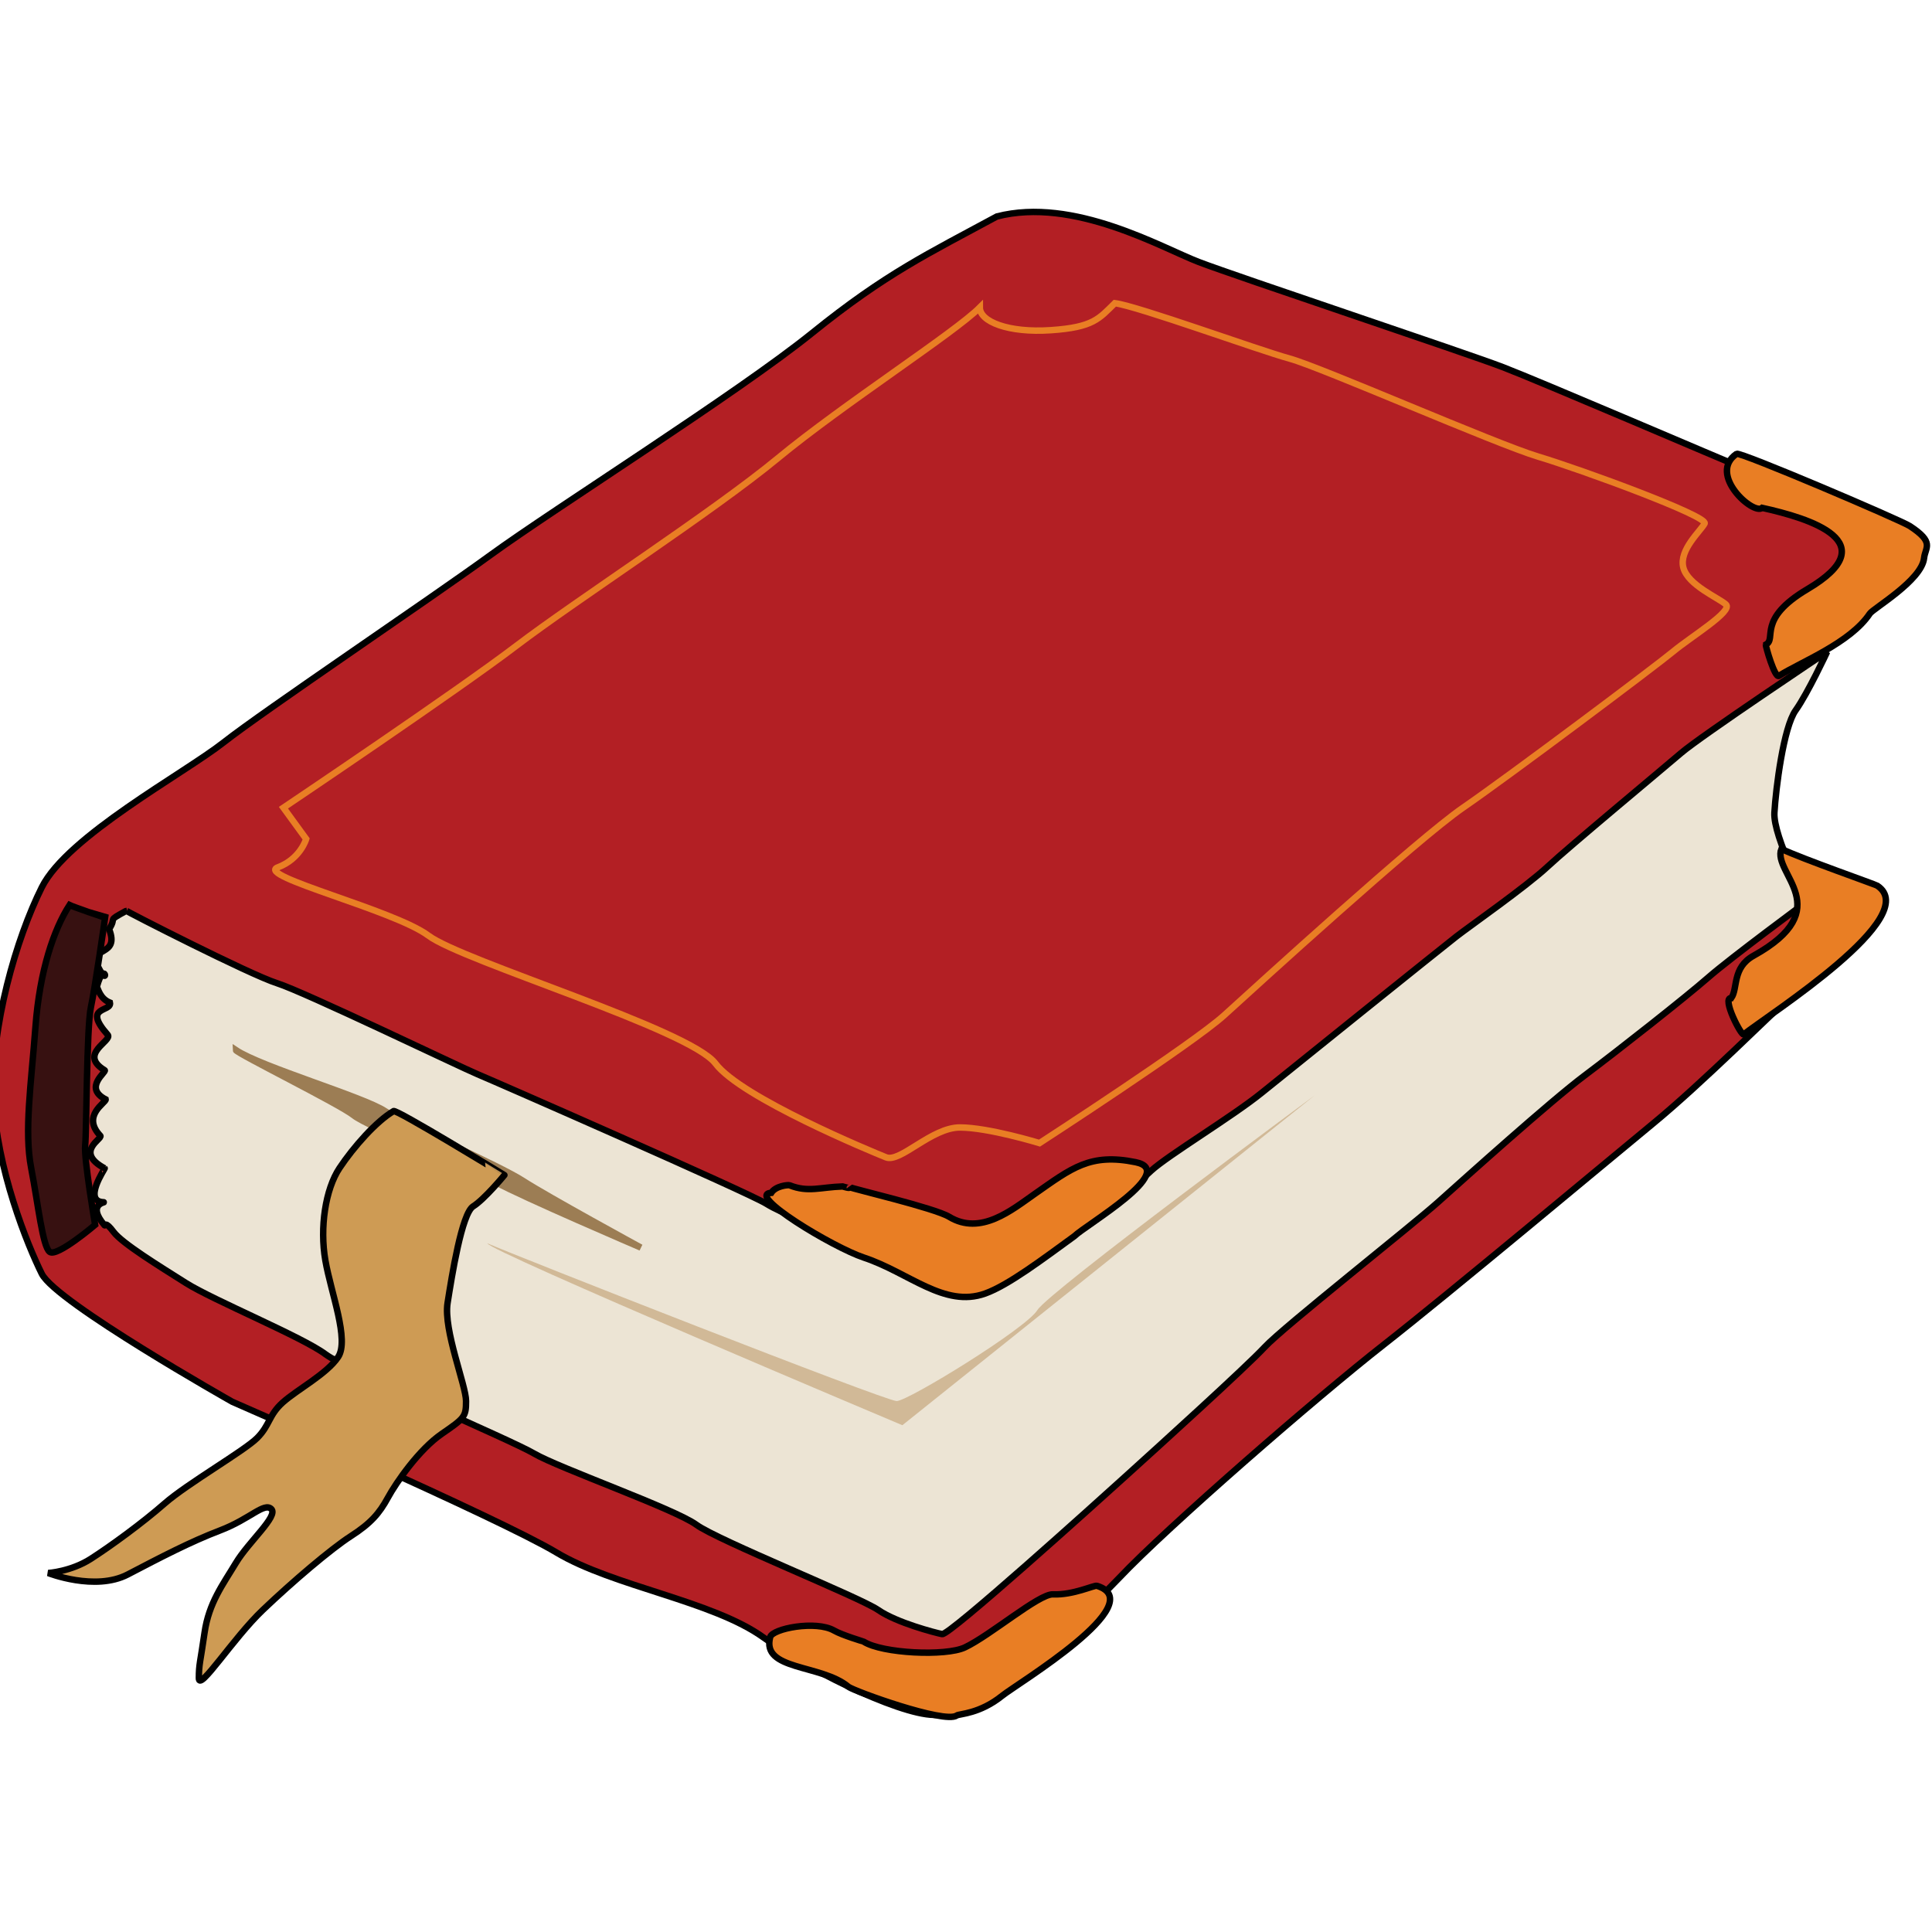 <?xml version="1.0" encoding="utf-8"?>
<!-- Generator: Adobe Illustrator 15.1.0, SVG Export Plug-In . SVG Version: 6.00 Build 0)  -->
<!DOCTYPE svg PUBLIC "-//W3C//DTD SVG 1.1//EN" "http://www.w3.org/Graphics/SVG/1.1/DTD/svg11.dtd">
<svg version="1.1" id="_x23_Layer_1" xmlns="http://www.w3.org/2000/svg" xmlns:xlink="http://www.w3.org/1999/xlink" x="0px"
	 y="0px" width="300px" height="300px" viewBox="0 0 300 300" enable-background="new 0 0 300 300" xml:space="preserve">
<path fill-rule="evenodd" clip-rule="evenodd" fill="#B31F24" stroke="#000000" stroke-width="1" stroke-linecap="round" stroke-miterlimit="2.613" d="
	M154.792,33.616c-10.592,5.737-17.213,8.827-28.688,18.096c-11.475,9.269-40.164,27.364-49.874,34.426s-35.31,24.275-41.488,29.13
	c-6.179,4.855-24.275,14.565-28.247,22.509c-3.973,7.945-7.945,21.627-7.503,32.662s5.296,22.95,7.503,27.364
	c2.207,4.414,29.571,19.861,29.571,19.861s41.488,18.096,50.315,23.393c8.827,5.296,24.275,7.503,32.22,13.24
	c7.944,5.738,22.951,12.8,27.365,11.917s20.303-13.241,27.806-21.186s30.895-28.247,41.047-36.191
	c10.151-7.944,34.427-28.248,41.93-34.427s18.096-16.771,23.833-22.068c5.738-5.296,13.241-9.709,11.476-12.799
	c-1.766-3.09-13.413-5.54-16.062-7.305c-2.648-1.766,2.821-29.329,5.027-32.86c2.207-3.531,6.18-13.683,5.297-16.772
	s-8.827-7.062-14.124-9.269c-5.297-2.207-33.102-14.124-38.84-16.331c-5.738-2.207-41.488-14.124-47.227-16.331
	C180.392,38.471,166.709,30.526,154.792,33.616z"/>
<path fill-rule="evenodd" clip-rule="evenodd" fill="none" stroke="#E97E24" stroke-width="1" stroke-linecap="round" stroke-miterlimit="2.613" d="
	M152.145,47.74c-3.973,3.972-21.186,15.006-31.337,23.392c-10.151,8.386-31.336,22.068-40.605,29.13
	c-9.269,7.062-36.192,25.158-36.192,25.158l3.531,4.855c0,0-0.882,3.089-4.414,4.414c-3.531,1.324,18.096,6.621,23.393,10.593
	s40.605,14.565,44.578,19.861c3.973,5.297,24.275,13.683,26.482,14.565c2.207,0.883,7.062-4.635,11.476-4.635
	c4.414,0,12.358,2.428,12.358,2.428s23.833-15.448,28.688-19.861c4.855-4.414,30.013-27.365,37.074-32.22
	c7.063-4.855,30.014-22.068,32.661-24.275c2.648-2.207,9.306-6.252,8.166-7.282c-1.141-1.03-5.926-3.006-6.62-5.738
	c-0.695-2.732,2.721-5.701,3.31-6.841c0.588-1.14-19.2-8.386-25.82-10.372c-6.62-1.986-33.765-13.903-38.619-15.228
	c-4.854-1.324-23.613-8.165-27.144-8.606c-2.455,2.4-3.316,3.746-9.931,4.193C156.563,51.717,152.145,49.946,152.145,47.74z"/>
<path fill-rule="evenodd" clip-rule="evenodd" fill="#ECE4D4" stroke="#000000" stroke-width="1" stroke-linecap="round" stroke-miterlimit="2.613" d="
	M19.625,141.42c-3.22,1.763-1.38,0.849-2.687,2.85c1.749,4.427-3.355,2.528-1.67,5.92c1.751,3.525,1.029-1.589-0.24,3.071
	c0.222,0.232,0.448,1.778,2.043,2.427c0.315,1.513-4.361,0.455-0.353,4.987c0.84,0.95-4.668,2.947-0.46,5.518
	c0.361,0.221-3.378,2.689,0.151,4.521c0.109,0.494-3.831,2.502-0.833,5.649c0.428,0.449-4.11,2.471,0.681,5.057
	c0.065,0.035-3.485,5.17-0.145,5.259c0.341,0.01-2.698,0.277,0.126,3.588c0.094,0.11,0.075-0.737,1.399,1.027
	c1.324,1.766,7.063,5.296,11.255,7.944c4.193,2.648,18.096,8.386,21.627,11.034c3.531,2.648,28.689,13.241,32.44,15.448
	s21.848,8.607,25.158,11.034c3.311,2.428,25.378,11.255,28.247,13.241c2.869,1.985,8.828,3.531,9.931,3.752
	c1.103,0.22,23.833-20.304,28.467-24.496c4.635-4.193,18.759-16.993,21.627-20.082c2.869-3.09,22.731-18.758,26.924-22.51
	s17.434-15.668,22.73-19.641c5.296-3.973,15.668-12.138,19.199-15.228c3.531-3.089,15.37-11.825,15.37-11.825
	s-5.304-10.022-5.083-13.774c0.221-3.751,1.402-13.227,3.296-15.889s4.885-9.077,4.885-9.077s-19.571,13.05-22.661,15.698
	c-3.089,2.648-17.434,14.564-20.744,17.654c-3.31,3.09-12.138,9.269-14.123,10.814c-1.986,1.544-25.6,20.523-30.234,24.274
	c-4.634,3.752-14.564,9.71-17.213,12.138c-2.647,2.428-3.531,3.311-7.062,6.4c-3.531,3.089-9.489,6.399-13.903,6.841
	c-4.413,0.441-28.247-3.752-30.454-4.634c-2.207-0.883-5.517-1.766-8.386-3.531c-2.869-1.766-42.15-18.979-44.798-20.082
	c-2.648-1.104-26.923-12.8-31.116-14.124C38.824,151.351,19.404,141.42,19.625,141.42z"/>
<path fill-rule="evenodd" clip-rule="evenodd" fill="#D1B997" d="M75.678,193.06c3.972,1.766,61.791,24.496,63.556,24.496
	s20.082-11.255,21.848-14.124c1.766-2.868,43.033-33.323,43.033-33.323l-63.998,51.198
	C140.117,221.307,75.678,194.163,75.678,193.06z"/>
<path fill-rule="evenodd" clip-rule="evenodd" fill="#9C7D54" stroke="#9C7D54" stroke-width="1" stroke-linecap="round" stroke-miterlimit="2.613" d="
	M36.617,163.047c3.972,2.648,19.861,7.283,23.171,9.489c3.311,2.207,17.654,8.386,21.406,10.813
	c3.751,2.428,18.317,10.372,18.317,10.372s-18.537-7.944-22.51-10.151s-19.861-8.606-22.068-10.372
	C52.727,171.433,36.617,163.488,36.617,163.047z"/>
<path fill-rule="evenodd" clip-rule="evenodd" fill="#371111" stroke="#000000" stroke-width="1" stroke-linecap="round" stroke-miterlimit="2.613" d="
	M10.797,140.537c-2.428,3.752-4.634,10.151-5.296,18.979c-0.662,8.828-1.766,16.11-0.662,21.848
	c1.104,5.738,1.766,12.138,2.869,13.021c1.104,0.883,7.062-4.193,7.062-4.193s-1.765-10.371-1.545-12.357
	c0.221-1.986,0.221-18.317,0.883-21.406c0.662-3.09,2.207-13.903,2.207-13.903S11.238,140.758,10.797,140.537z"/>
<path fill-rule="evenodd" clip-rule="evenodd" fill="#CE9B54" stroke="#000000" stroke-width="1" stroke-linecap="round" stroke-miterlimit="2.613" d="
	M61.113,172.536c-2.648,1.545-6.179,5.518-8.386,8.827c-2.207,3.311-3.089,9.269-2.207,14.345
	c0.883,5.075,3.752,12.358,1.986,15.007c-1.765,2.647-6.399,5.075-8.606,7.062s-1.986,3.53-3.973,5.517
	c-1.986,1.986-10.813,7.063-14.344,10.151c-3.531,3.09-8.386,6.621-11.475,8.606c-3.09,1.986-6.621,2.207-6.621,2.207
	s7.282,2.869,12.358,0.221c5.076-2.647,9.71-5.075,14.345-6.841c4.634-1.766,6.841-4.414,7.944-3.311
	c1.104,1.104-3.531,5.076-5.517,8.387c-1.986,3.31-4.193,6.179-4.855,10.813c-0.662,4.635-0.883,4.855-0.883,7.063
	s5.296-6.18,9.931-10.593c4.634-4.414,10.593-9.489,13.683-11.476s4.414-3.531,5.738-5.959c1.324-2.427,4.855-7.503,8.386-9.93
	c3.531-2.428,3.751-2.648,3.751-5.076s-3.531-11.034-2.869-15.228c0.662-4.192,2.207-13.902,3.972-15.006s4.855-4.855,4.855-4.855
	S61.334,172.095,61.113,172.536z"/>
<path fill-rule="evenodd" clip-rule="evenodd" fill="#E97E24" stroke="#000000" stroke-width="1" stroke-linecap="round" stroke-miterlimit="2.613" d="
	M166.819,191.956c1.785-1.755,16.246-10.12,9.509-11.494c-7.066-1.441-9.927,0.926-15.631,4.912
	c-3.592,2.511-8.418,6.547-13.316,3.568c-2.25-1.368-15.173-4.384-15.429-4.597c0.107,0.287-0.998-0.086-1.104-0.113
	c-3.44,0.107-5.366,0.967-8.241-0.183c-0.2-0.08-2.146,0.077-2.85,1.173c-4.013,0.237,9.519,8.443,14.401,10.063
	c6.979,2.315,12.485,7.846,18.814,5.574C156.601,199.558,161.99,195.46,166.819,191.956z"/>
<path fill-rule="evenodd" clip-rule="evenodd" fill="#E97E24" stroke="#000000" stroke-width="1" stroke-linecap="round" stroke-miterlimit="2.613" d="
	M129.524,253.195c-2.841-1.63-9.58-0.31-9.931,1.013c-1.385,5.224,7.87,4.169,12.138,7.705c0.797,0.66,14.965,5.798,16.829,4.47
	c0.4-0.285,3.527-0.224,7.062-3.07c2.331-1.877,23.24-14.404,14.71-17.068c-0.425-0.133-3.678,1.459-6.822,1.324
	c-2.183-0.094-9.728,6.372-13.682,8.241c-2.973,1.405-12.857,0.941-15.725-0.902C134.086,254.897,130.771,253.911,129.524,253.195z"
	/>
<path fill-rule="evenodd" clip-rule="evenodd" fill="#E97E24" stroke="#000000" stroke-width="1" stroke-linecap="round" stroke-miterlimit="2.613" d="
	M276.61,131.82c-1.459,3.825,8.896,9.246-4.322,16.585c-3.349,1.859-2.406,5.088-3.455,6.571c-1.555-0.131,1.561,5.932,1.929,5.643
	c4.056-3.183,27.968-18.354,20.726-23.096C291.187,137.327,279.861,133.363,276.61,131.82z"/>
<path fill-rule="evenodd" clip-rule="evenodd" fill="#E97E24" stroke="#000000" stroke-width="1" stroke-linecap="round" stroke-miterlimit="2.613" d="
	M269.658,70.47c-4.571,3.176,2.633,9.581,3.973,8.389c7.386,1.636,19.378,5.308,7.043,12.611c-7.961,4.713-4.707,7.708-6.476,8.625
	c-0.054,0.241,1.396,5.252,2.024,4.855c3.434-2.175,11.067-5.087,14.123-9.672c0.537-0.805,8.049-5.154,8.424-8.606
	c0.187-1.716,1.699-2.422-2.206-4.981C295.129,80.751,270.177,70.11,269.658,70.47z"/>
</svg>
